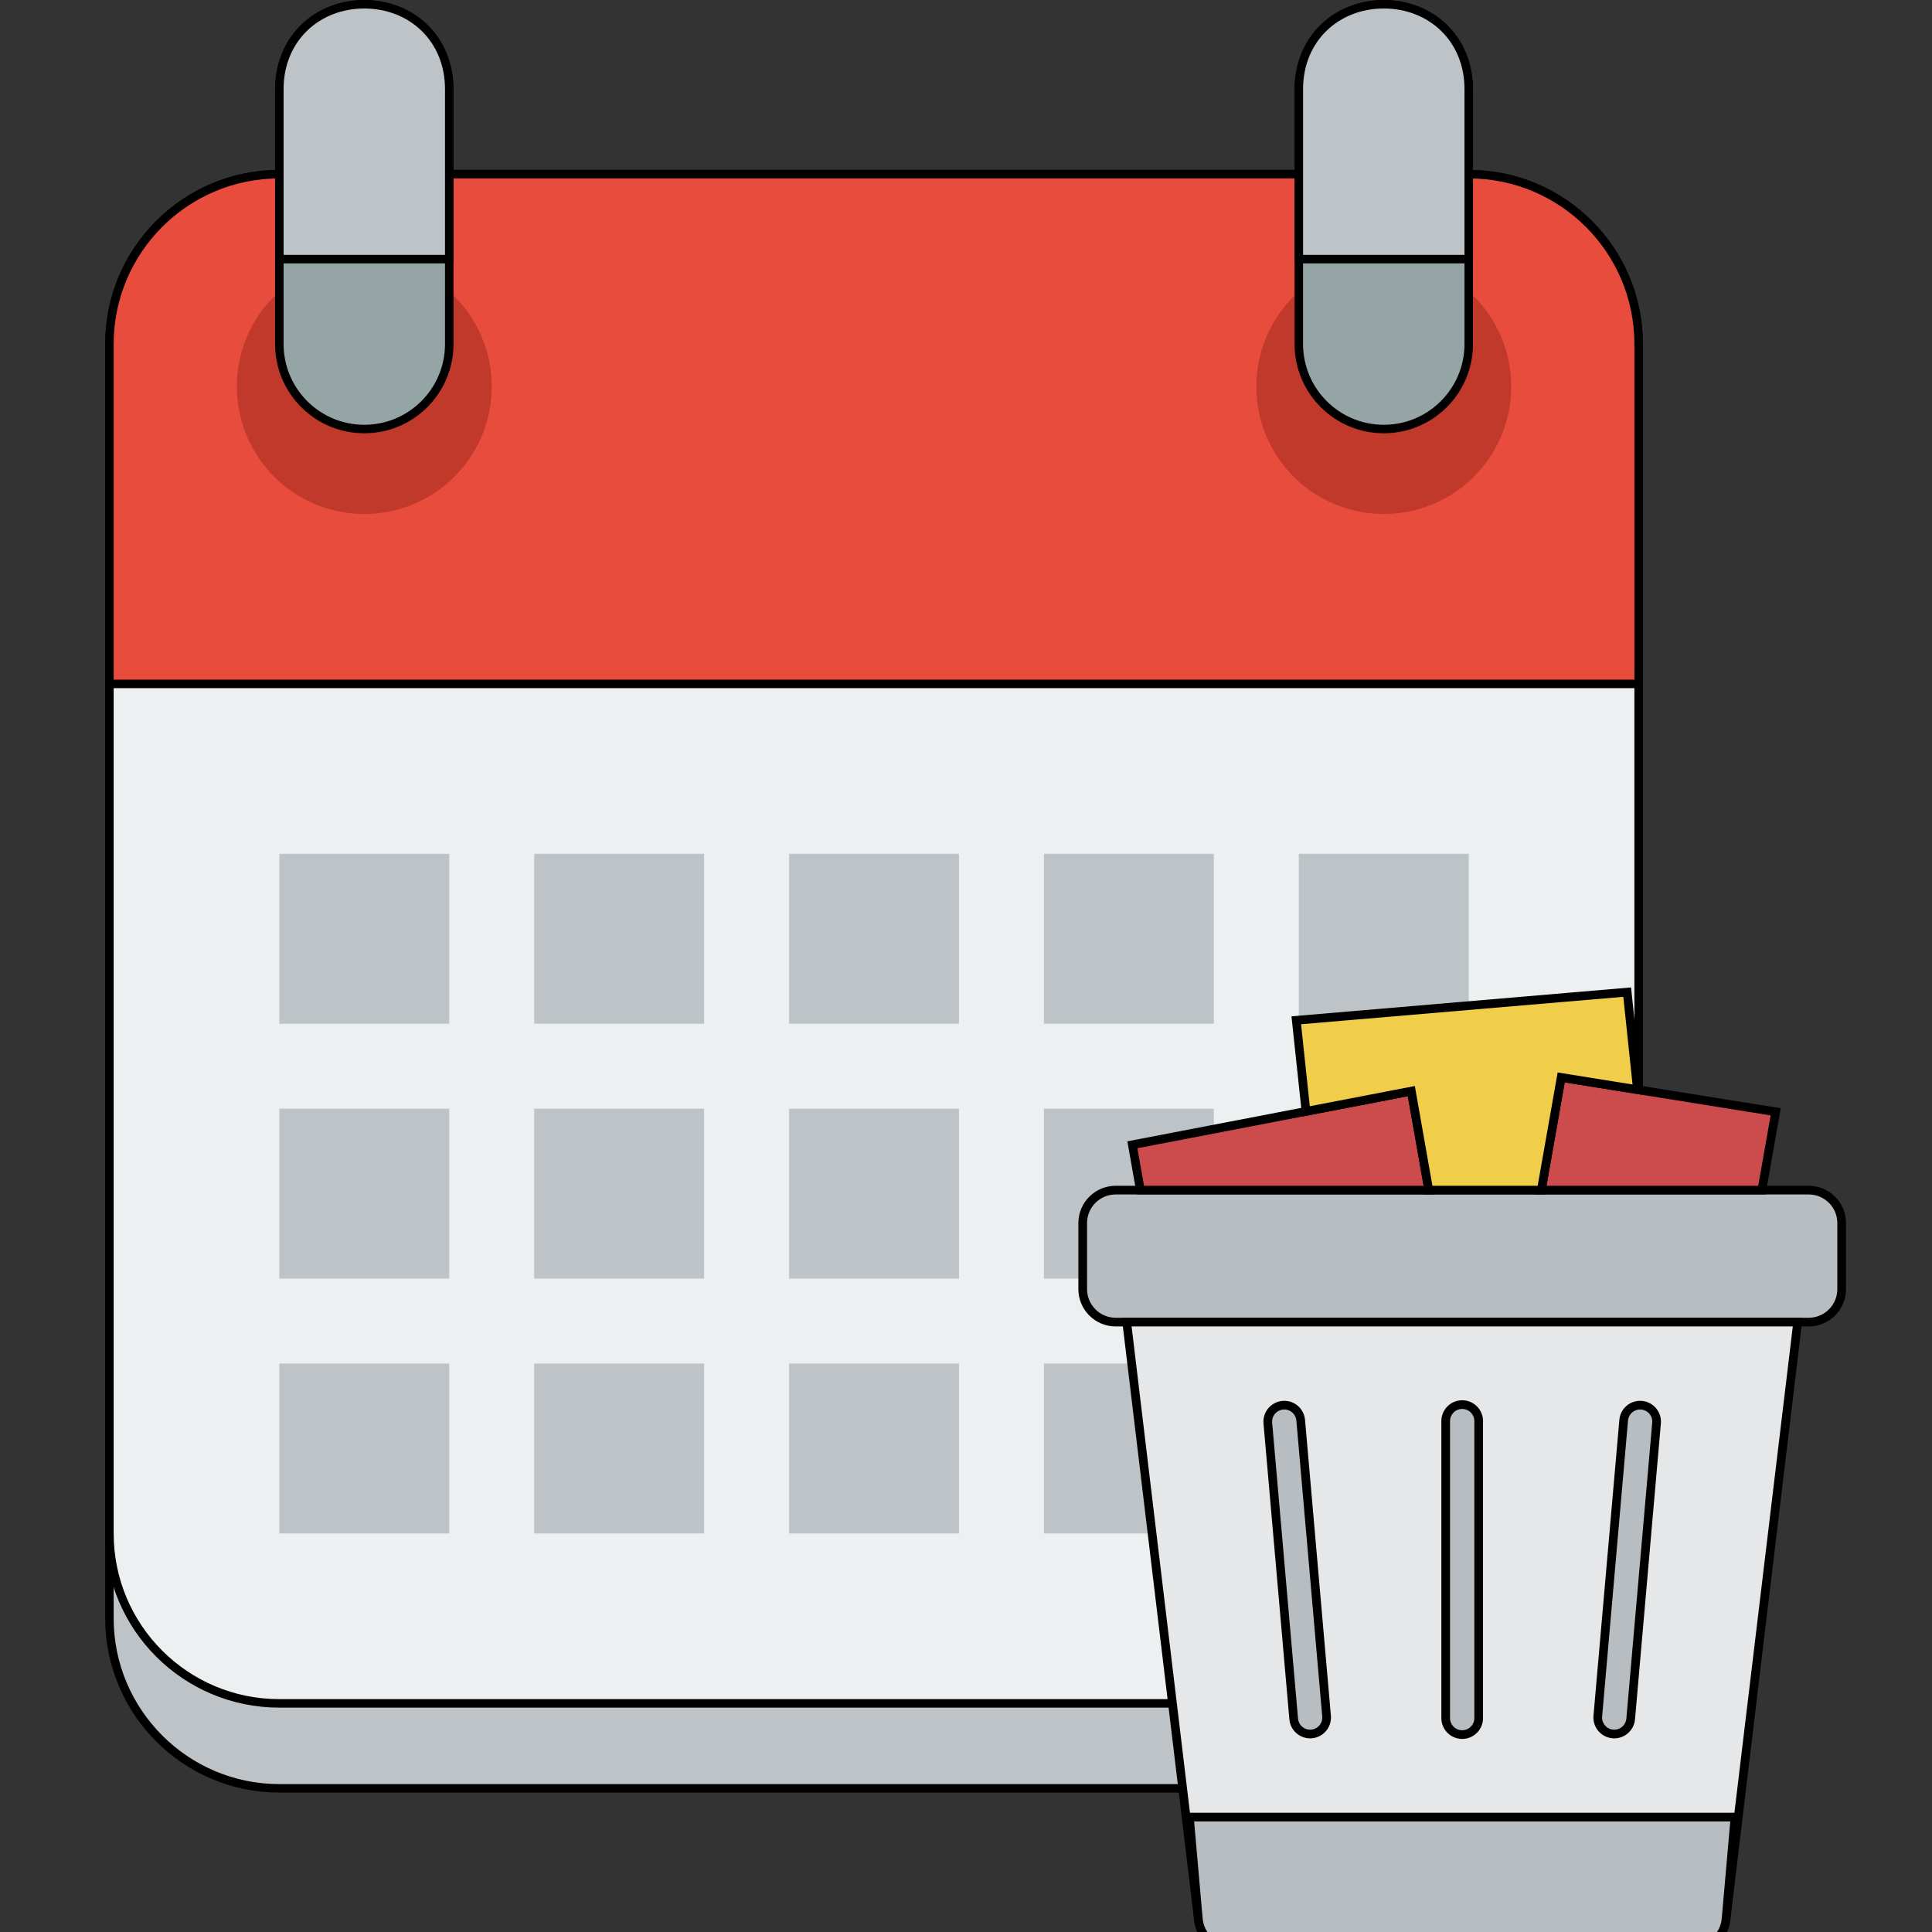 <?xml version="1.0" encoding="UTF-8" standalone="no"?>
<svg
   xmlns:dc="http://purl.org/dc/elements/1.1/"
   xmlns:cc="http://creativecommons.org/ns#"
   xmlns:rdf="http://www.w3.org/1999/02/22-rdf-syntax-ns#"
   xmlns:svg="http://www.w3.org/2000/svg"
   xmlns="http://www.w3.org/2000/svg"
   xmlns:sodipodi="http://sodipodi.sourceforge.net/DTD/sodipodi-0.dtd"
   xmlns:inkscape="http://www.inkscape.org/namespaces/inkscape"
   sodipodi:docname="trashcalendar.svg"
   id="svg26"
   version="1.1"
   width="22.741"
   height="22.741"
   inkscape:version="0.92.5 (2060ec1f9f, 2020-04-08)">
  <rect width="100%" height="100%" fill="#333333" stroke="none"/>
  <defs
     id="defs30" />
  <sodipodi:namedview
     pagecolor="#ffffff"
     bordercolor="#666666"
     borderopacity="1"
     objecttolerance="10"
     gridtolerance="10"
     guidetolerance="10"
     inkscape:pageopacity="0"
     inkscape:pageshadow="2"
     inkscape:window-width="1848"
     inkscape:window-height="1016"
     id="namedview28"
     showgrid="false"
     inkscape:zoom="19.666667"
     inkscape:cx="3.9294528"
     inkscape:cy="6.8790027"
     inkscape:window-x="1122"
     inkscape:window-y="627"
     inkscape:window-maximized="1"
     inkscape:current-layer="svg26"
     fit-margin-top="0"
     fit-margin-left="0"
     fit-margin-right="-0.4"
     fit-margin-bottom="0" />
  <g
     id="g84"
     transform="translate(-0.559,0.102)">
    <g
       id="g24"
       transform="translate(-1.153,-1029.452)">
      <path
         inkscape:connector-curvature="0"
         style="fill:#bdc3c7;stroke:#000000;stroke-width:0.1;stroke-miterlimit:4;stroke-dasharray:none;stroke-opacity:1"
         id="path2"
         d="m 5,1032.4 c -1.105,0 -2,0.9 -2,2 v 14 c 0,1.1 0.895,2 2,2 h 6 2 6 c 1.105,0 2,-0.9 2,-2 v -14 c 0,-1.1 -0.895,-2 -2,-2 h -6 -2 z" />
      <path
         inkscape:connector-curvature="0"
         style="fill:#ecf0f1;stroke:#000000;stroke-width:0.1;stroke-miterlimit:4;stroke-dasharray:none;stroke-opacity:1"
         id="path4"
         transform="translate(0,1028.4)"
         d="M 5,3 C 3.895,3 3,3.895 3,5 v 14 c 0,1.105 0.895,2 2,2 h 6 2 6 c 1.105,0 2,-0.895 2,-2 V 5 C 21,3.895 20.105,3 19,3 h -6 -2 z" />
      <path
         inkscape:connector-curvature="0"
         style="fill:#e74c3c;stroke:#000000;stroke-width:0.1;stroke-miterlimit:4;stroke-dasharray:none;stroke-opacity:1"
         id="path6"
         transform="translate(0,1028.4)"
         d="M 5,3 C 3.895,3 3,3.895 3,5 V 8 9 H 21 V 8 5 C 21,3.895 20.105,3 19,3 h -6 -2 z" />
      <path
         style="fill:#c0392b"
         inkscape:connector-curvature="0"
         id="path8"
         transform="translate(0.5,1028.4)"
         d="m 7,5.5 a 1.5,1.5 0 1 1 -3,0 1.5,1.5 0 1 1 3,0 z" />
      <path
         style="fill:#c0392b"
         inkscape:connector-curvature="0"
         id="path10"
         transform="translate(12.5,1028.4)"
         d="m 7,5.5 a 1.5,1.5 0 1 1 -3,0 1.5,1.5 0 1 1 3,0 z" />
      <g
         style="fill:#bdc3c7"
         id="g18">
        <path
           inkscape:connector-curvature="0"
           id="path12"
           d="m 5,1039.4 v 2 h 2 v -2 z m 3,0 v 2 h 2 v -2 z m 3,0 v 2 h 2 v -2 z m 3,0 v 2 h 2 v -2 z m 3,0 v 2 h 2 v -2 z" />
        <path
           inkscape:connector-curvature="0"
           id="path14"
           d="m 5,1042.4 v 2 h 2 v -2 z m 3,0 v 2 h 2 v -2 z m 3,0 v 2 h 2 v -2 z m 3,0 v 2 h 2 v -2 z m 3,0 v 2 h 2 v -2 z" />
        <path
           inkscape:connector-curvature="0"
           id="path16"
           d="m 5,1045.4 v 2 h 2 v -2 z m 3,0 v 2 h 2 v -2 z m 3,0 v 2 h 2 v -2 z m 3,0 v 2 h 2 v -2 z m 3,0 v 2 h 2 v -2 z" />
      </g>
      <path
         inkscape:connector-curvature="0"
         style="fill:#95a5a6;stroke:#000000;stroke-width:0.1;stroke-miterlimit:4;stroke-dasharray:none;stroke-opacity:1"
         id="path20"
         transform="translate(0,1028.4)"
         d="M 6,1 C 5.448,1 5,1.448 5,2 V 5 C 5,5.552 5.448,6 6,6 6.552,6 7,5.552 7,5 V 2 C 7,1.448 6.552,1 6,1 Z m 12,0 c -0.552,0 -1,0.448 -1,1 v 3 c 0,0.552 0.448,1 1,1 0.552,0 1,-0.448 1,-1 V 2 C 19,1.448 18.552,1 18,1 Z" />
      <path
         inkscape:connector-curvature="0"
         style="fill:#bdc3c7;stroke:#000000;stroke-width:0.1;stroke-miterlimit:4;stroke-dasharray:none;stroke-opacity:1"
         id="path22"
         d="m 6,1029.4 c -0.552,0 -1,0.4 -1,1 v 2 h 2 v -2 c 0,-0.6 -0.448,-1 -1,-1 z m 12,0 c -0.552,0 -1,0.4 -1,1 v 2 h 2 v -2 c 0,-0.6 -0.448,-1 -1,-1 z" />
    </g>
    <g
       id="g24-3"
       transform="matrix(0.022,0,0,0.022,12.138,11.576)">
      <path
         id="path2-6"
         d="M 441.379,176.552 H 70.621 c -9.754,0 -17.655,-7.901 -17.655,-17.655 v -35.31 c 0,-9.754 7.901,-17.655 17.655,-17.655 H 441.38 c 9.754,0 17.655,7.901 17.655,17.655 v 35.31 c -0.001,9.754 -7.901,17.655 -17.656,17.655"
         style="fill:#b8bdc1;stroke:#000000;stroke-width:4.649;stroke-miterlimit:4;stroke-dasharray:none;stroke-opacity:1"
         inkscape:connector-curvature="0" />
      <path
         id="path4-7"
         d="m 76.506,176.552 38.312,319.258 c 0.768,9.154 8.413,16.19 17.593,16.19 h 247.172 c 9.181,0 16.834,-7.036 17.593,-16.19 l 38.321,-319.258 z"
         style="fill:#e6e7e8;stroke:#000000;stroke-width:4.649;stroke-miterlimit:4;stroke-dasharray:none;stroke-opacity:1"
         inkscape:connector-curvature="0" />
      <g
         id="g10">
        <polygon
           id="polygon6"
           points="83.823,105.931 238.121,105.931 228.781,52.966 79.542,81.682 "
           style="fill:#cc4b4c;stroke:#000000;stroke-width:4.649;stroke-miterlimit:4;stroke-dasharray:none;stroke-opacity:1" />
        <polygon
           id="polygon8"
           points="298.34,105.931 416.338,105.931 423.727,64.044 308.968,45.647 "
           style="fill:#cc4b4c;stroke:#000000;stroke-width:4.649;stroke-miterlimit:4;stroke-dasharray:none;stroke-opacity:1" />
      </g>
      <polygon
         id="polygon12"
         points="349.775,52.189 344.276,0 167.23,15.069 172.42,63.815 228.785,52.966 238.124,105.931 298.337,105.931 308.966,45.647 "
         style="fill:#f0ce49;stroke:#000000;stroke-width:4.649;stroke-miterlimit:4;stroke-dasharray:none;stroke-opacity:1" />
      <g
         id="g22">
        <path
           id="path14-5"
           d="m 132.414,512 h 247.172 c 9.181,0 16.834,-7.036 17.593,-16.19 l 4.785,-54.431 H 110.036 l 4.785,54.431 c 0.759,9.154 8.412,16.19 17.593,16.19"
           style="fill:#b8bdc1;stroke:#000000;stroke-width:4.649;stroke-miterlimit:4;stroke-dasharray:none;stroke-opacity:1"
           inkscape:connector-curvature="0" />
        <path
           id="path16-3"
           d="m 256,397.241 c -4.873,0 -8.828,-3.946 -8.828,-8.828 V 229.517 c 0,-4.882 3.955,-8.828 8.828,-8.828 4.873,0 8.828,3.946 8.828,8.828 v 158.897 c 0,4.881 -3.955,8.827 -8.828,8.827"
           style="fill:#b8bdc1;stroke:#000000;stroke-width:4.649;stroke-miterlimit:4;stroke-dasharray:none;stroke-opacity:1"
           inkscape:connector-curvature="0" />
        <path
           id="path18"
           d="m 174.638,396.939 c -4.529,0 -8.386,-3.469 -8.783,-8.06 L 152.013,230.583 c -0.433,-4.855 3.16,-9.137 8.024,-9.56 4.864,-0.45 9.137,3.178 9.56,8.024 l 13.842,158.296 c 0.424,4.855 -3.169,9.137 -8.024,9.56 -0.256,0.028 -0.521,0.036 -0.777,0.036"
           style="fill:#b8bdc1;stroke:#000000;stroke-width:4.649;stroke-miterlimit:4;stroke-dasharray:none;stroke-opacity:1"
           inkscape:connector-curvature="0" />
        <path
           id="path20-5"
           d="m 337.362,396.939 c -0.256,0 -0.521,-0.009 -0.777,-0.035 -4.855,-0.424 -8.448,-4.705 -8.024,-9.56 l 13.842,-158.296 c 0.424,-4.846 4.714,-8.474 9.56,-8.024 4.864,0.424 8.457,4.705 8.024,9.56 L 346.146,388.88 c -0.398,4.59 -4.255,8.059 -8.784,8.059"
           style="fill:#b8bdc1;stroke:#000000;stroke-width:4.649;stroke-miterlimit:4;stroke-dasharray:none;stroke-opacity:1"
           inkscape:connector-curvature="0" />
      </g>
    </g>
    <g
       id="g26"
       transform="matrix(0.022,0,0,0.022,5.352,8.15)" />
    <g
       id="g28"
       transform="matrix(0.022,0,0,0.022,5.352,8.15)" />
    <g
       id="g30"
       transform="matrix(0.022,0,0,0.022,5.352,8.15)" />
    <g
       id="g32"
       transform="matrix(0.022,0,0,0.022,5.352,8.15)" />
    <g
       id="g34"
       transform="matrix(0.022,0,0,0.022,5.352,8.15)" />
    <g
       id="g36"
       transform="matrix(0.022,0,0,0.022,5.352,8.15)" />
    <g
       id="g38"
       transform="matrix(0.022,0,0,0.022,5.352,8.15)" />
    <g
       id="g40"
       transform="matrix(0.022,0,0,0.022,5.352,8.15)" />
    <g
       id="g42"
       transform="matrix(0.022,0,0,0.022,5.352,8.15)" />
    <g
       id="g44"
       transform="matrix(0.022,0,0,0.022,5.352,8.15)" />
    <g
       id="g46"
       transform="matrix(0.022,0,0,0.022,5.352,8.15)" />
    <g
       id="g48"
       transform="matrix(0.022,0,0,0.022,5.352,8.15)" />
    <g
       id="g50"
       transform="matrix(0.022,0,0,0.022,5.352,8.15)" />
    <g
       id="g52"
       transform="matrix(0.022,0,0,0.022,5.352,8.15)" />
    <g
       id="g54"
       transform="matrix(0.022,0,0,0.022,5.352,8.15)" />
  </g>
</svg>

